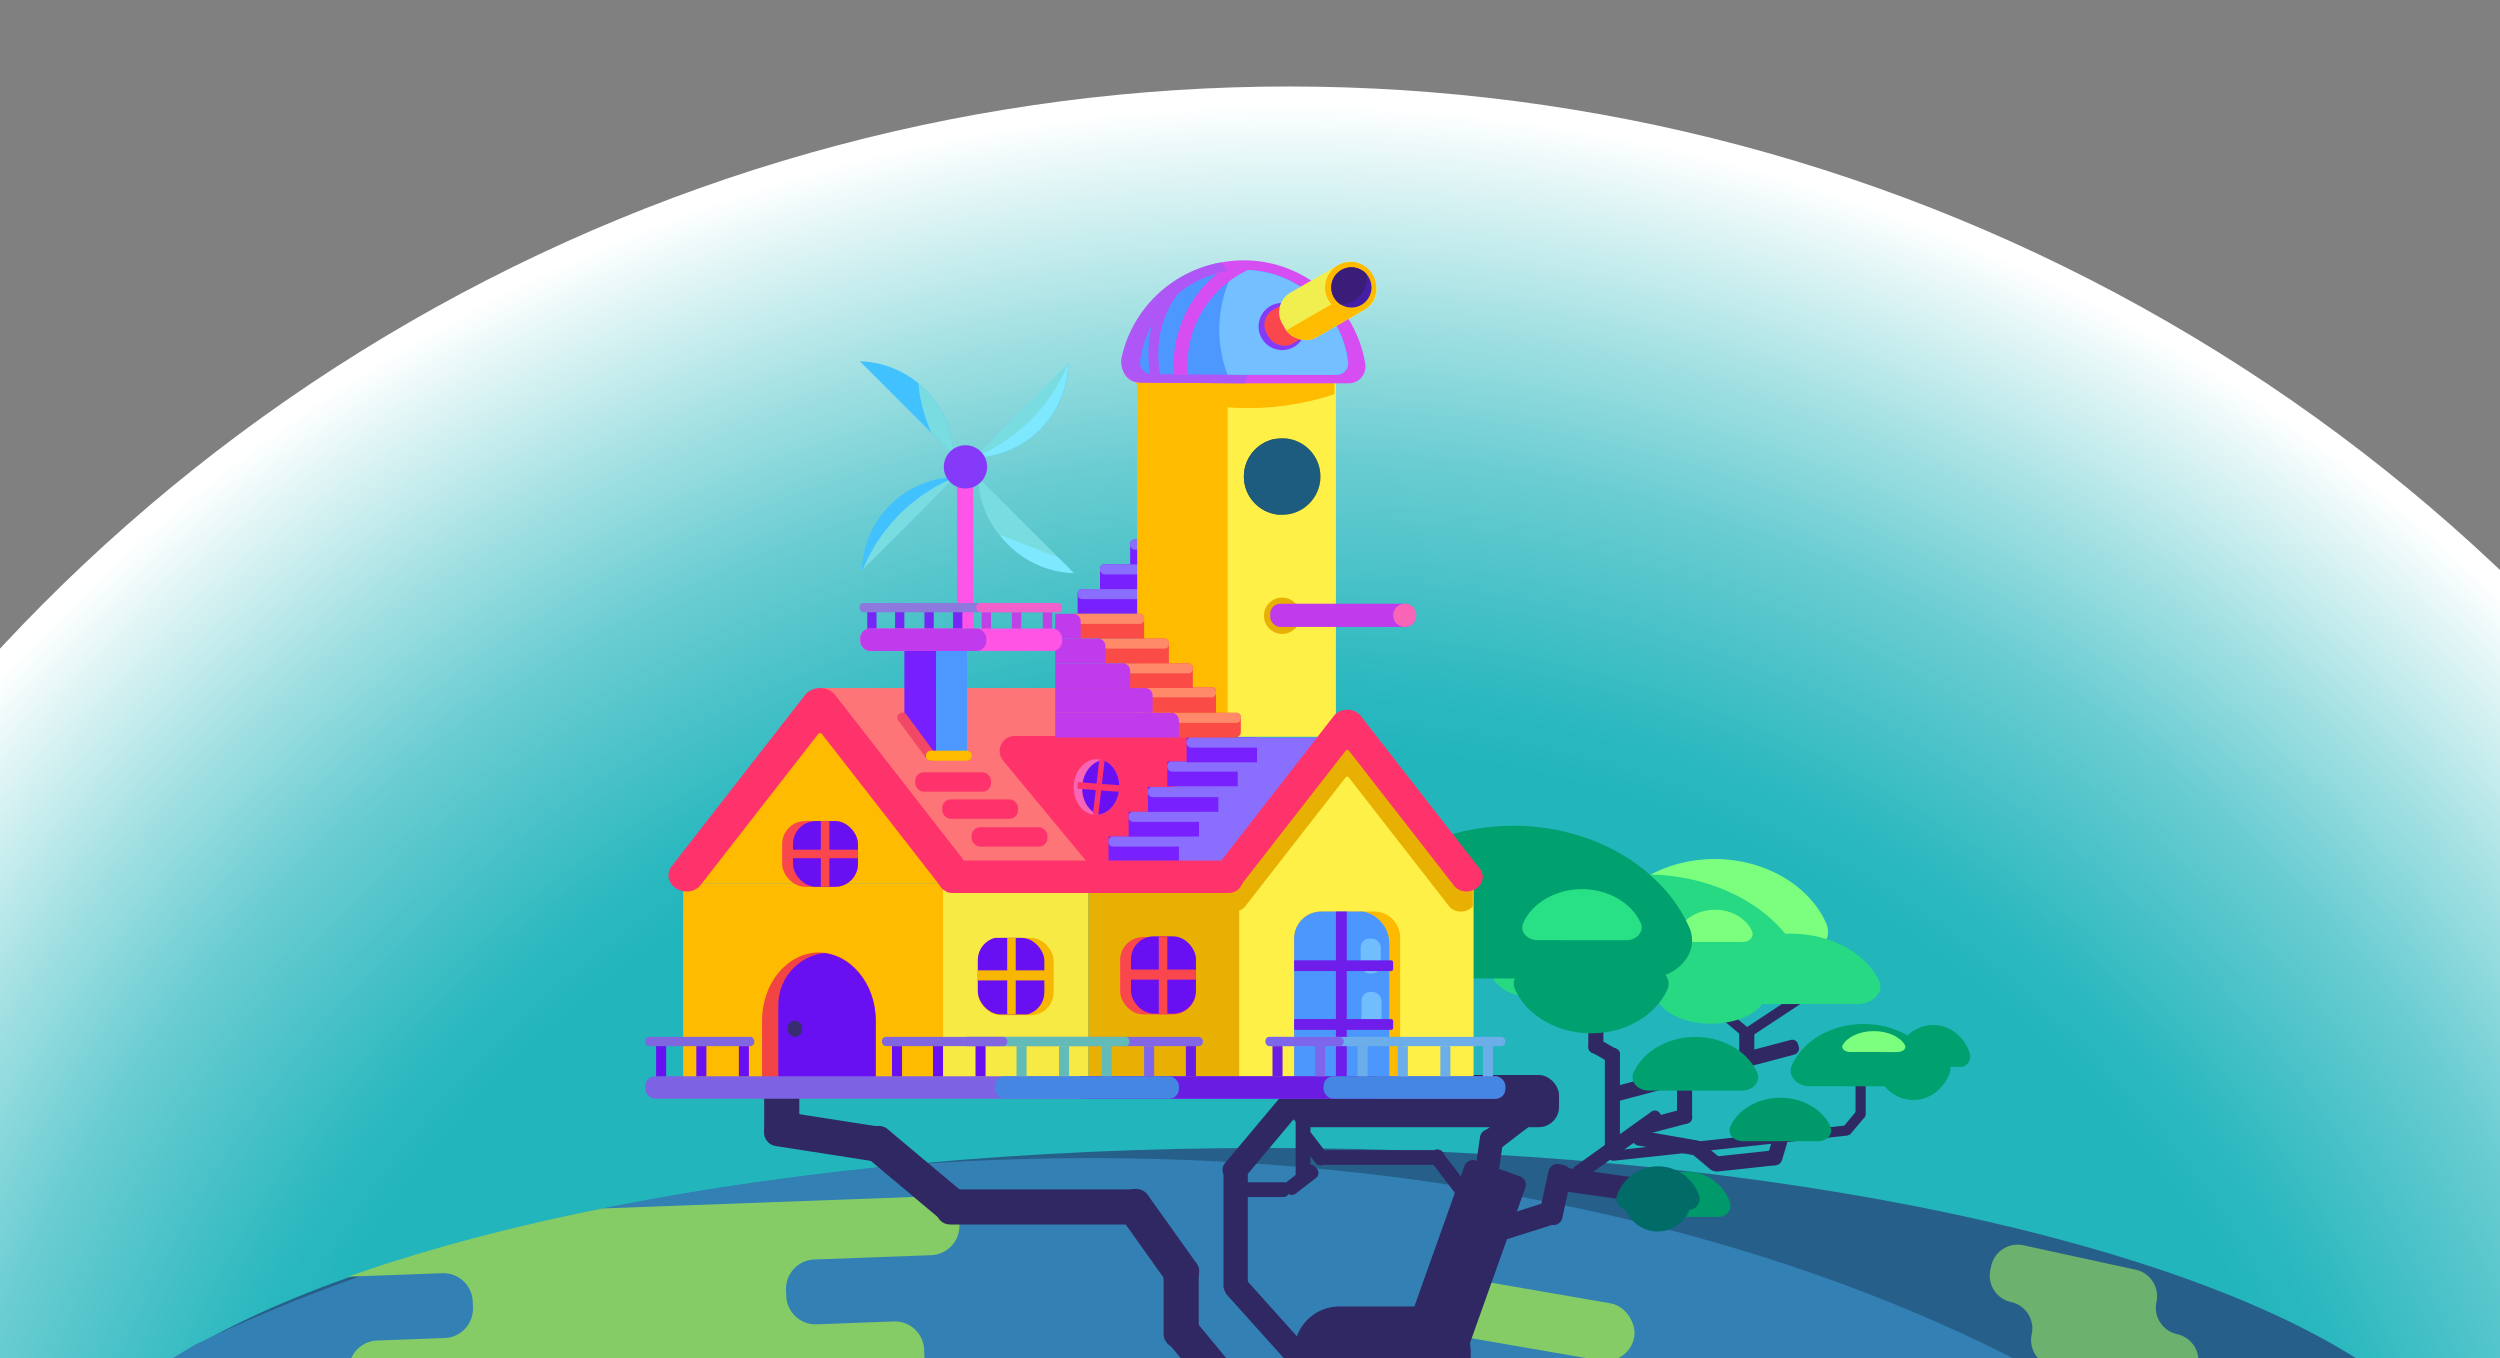 <svg id="Layer_1" data-name="Layer 1" xmlns="http://www.w3.org/2000/svg" xmlns:xlink="http://www.w3.org/1999/xlink" viewBox="0 0 3700 2010"><rect x="0" y="0" width="3700" height="2010" fill="#808080" stroke="none"/><defs><radialGradient id="radial-gradient" cx="1907.5" cy="2730.5" r="2602.5" gradientUnits="userSpaceOnUse"><stop offset="0.62" stop-color="#22b5bc"/><stop offset="0.66" stop-color="#2bb8bf"/><stop offset="0.71" stop-color="#43c0c6"/><stop offset="0.79" stop-color="#6acdd2"/><stop offset="0.87" stop-color="#a1e0e2"/><stop offset="0.96" stop-color="#e6f7f7"/><stop offset="0.99" stop-color="#fff"/></radialGradient><clipPath id="clip-path"><path d="M3483,2010H255.76c292.75-184.22,905.33-311,1613.63-311S3190.28,1825.78,3483,2010Z" style="fill:none"/></clipPath><clipPath id="clip-path-2"><rect x="1628.04" y="440.28" width="188.86" height="650.15" style="fill:none"/></clipPath><clipPath id="clip-path-3"><circle cx="1847.24" cy="200.48" r="403.48" style="fill:none"/></clipPath><clipPath id="clip-path-4"><path d="M1837.85,567.33l-148-1.11a30.77,30.77,0,0,1-29.8-37.43c17.92-81.45,91.26-143.08,177.82-143.08,87.07,0,160.69,62.36,178.1,144.39a30.77,30.77,0,0,1-30.07,37.23Z" style="fill:none"/></clipPath><clipPath id="clip-path-5"><circle cx="1897.6" cy="705.26" r="56.66" style="fill:#1d5c7f"/></clipPath><clipPath id="clip-path-6"><path d="M1841.12,554.74l-137-1a17.2,17.2,0,0,1-16.93-19.47c10.16-75.71,75.72-134.78,153.92-134.78,78.64,0,144.42,59.74,154.06,135.94a17.2,17.2,0,0,1-17.07,19.34Z" style="fill:none"/></clipPath><clipPath id="clip-path-7"><rect x="1890.06" y="407.08" width="149.58" height="76.65" rx="33.48" transform="translate(40.54 1042.1) rotate(-30)" style="fill:none"/></clipPath><clipPath id="clip-path-8"><circle cx="2000.05" cy="425.4" r="29.76" style="fill:none"/></clipPath><clipPath id="clip-path-9"><ellipse cx="1622.89" cy="1164.83" rx="41.22" ry="33.75" transform="translate(380.32 2729) rotate(-87.21)" style="fill:none"/></clipPath><clipPath id="clip-path-10"><polygon points="2164.36 1312.49 1974.86 1071.15 1785.35 1312.49 1769.97 1312.49 1769.97 1331.93 1769.96 1331.95 1769.97 1331.95 1769.97 1595.21 2179.75 1595.21 2179.75 1312.49 2164.36 1312.49" style="fill:none"/></clipPath><clipPath id="clip-path-11"><rect x="1151.88" y="1409.78" width="177.42" height="326.22" rx="77.5" style="fill:none"/></clipPath><clipPath id="clip-path-12"><rect x="1157.6" y="1215.19" width="112.17" height="97.29" rx="33.98" style="fill:none"/></clipPath><clipPath id="clip-path-13"><rect x="1447.19" y="1386.89" width="113.32" height="114.46" rx="33.98" style="fill:none"/></clipPath><clipPath id="clip-path-14"><rect x="1657.8" y="1385.74" width="112.17" height="114.46" rx="33.98" style="fill:none"/></clipPath><clipPath id="clip-path-15"><path d="M1955.23,1349.12h77a39.88,39.88,0,0,1,39.88,39.88v195.31a12,12,0,0,1-12,12H1915.34a0,0,0,0,1,0,0V1389A39.88,39.88,0,0,1,1955.23,1349.12Z" style="fill:none"/></clipPath><clipPath id="clip-path-16"><path d="M1941,1349.12h59.68a48.57,48.57,0,0,1,48.57,48.57v198.67a0,0,0,0,1,0,0H1892.45a0,0,0,0,1,0,0V1397.68A48.57,48.57,0,0,1,1941,1349.12Z" style="fill:none"/></clipPath><clipPath id="clip-path-17"><path d="M1589.48,848.32a142.5,142.5,0,0,1-138.4-138.4Z" style="fill:none"/></clipPath><clipPath id="clip-path-18"><path d="M1275.88,844a142.5,142.5,0,0,1,138.41-138.4Z" style="fill:none"/></clipPath><clipPath id="clip-path-19"><path d="M1272.54,534.62A142.52,142.52,0,0,1,1411,673Z" style="fill:none"/></clipPath><clipPath id="clip-path-20"><path d="M1581,538.83a142.52,142.52,0,0,1-138.4,138.41Z" style="fill:#7ee8ff"/></clipPath></defs><g id="Tree"><path d="M1184.88,1615.45h512.38a0,0,0,0,1,0,0v32.27a20.5,20.5,0,0,1-20.5,20.5H1184.88a20.5,20.5,0,0,1-20.5-20.5V1636a20.5,20.5,0,0,1,20.5-20.5Z" style="fill:#302863"/><g id="Planet"><circle cx="1907.5" cy="2730.5" r="2602.5" style="fill:url(#radial-gradient)"/><path d="M3486.69,2010H259.42c292.75-184.22,905.33-311,1613.63-311S3193.94,1825.78,3486.69,2010Z" style="fill:#265f8a"/><g style="clip-path:url(#clip-path)"><path d="M3445,2358H-217.24C115,1976.53,810.11,1714,1613.87,1714S3112.79,1976.53,3445,2358Z" style="fill:#3380b4"/><path d="M1419.94,1812.57h0a43.5,43.5,0,0,0-45.07-41.87L269.62,1811.49a43.51,43.51,0,0,0-41.87,45.08h0a43.5,43.5,0,0,0,45.08,41.86l381.74-14.09a43.5,43.5,0,0,1,45.07,41.87l.34,9a43.51,43.51,0,0,1-41.87,45.08L558.18,1984A43.5,43.5,0,0,0,516.31,2029l.56,15a43.5,43.5,0,0,0,45.07,41.87l764.48-28.22a43.5,43.5,0,0,0,41.87-45.07l-.56-15a43.5,43.5,0,0,0-45.07-41.87L1208.74,1960a43.51,43.51,0,0,1-45.08-41.87l-.33-9a43.5,43.5,0,0,1,41.86-45.08l172.89-6.38A43.49,43.49,0,0,0,1419.94,1812.57Z" style="fill:#85cc66"/><rect x="2096" y="1908" width="325" height="86" rx="43" transform="translate(365.89 -356.65) rotate(9.82)" style="fill:#85cc66"/></g><path d="M3253.51,2010H3016.26a40,40,0,0,1-9.3-35.23v-.07a40,40,0,0,0-30.6-47.64,40.05,40.05,0,0,1-30.61-47.65l1.26-5.78a40,40,0,0,1,47.64-30.6l166.3,36.2a40.05,40.05,0,0,1,30.61,47.65l0,.06a40,40,0,0,0,30.61,47.65A40,40,0,0,1,3253.51,2010Z" style="fill:#6db16e"/></g><g id="Wood"><path d="M1817.31,2013h-67.43l-16.08-19.43-5.07-6.14a20.19,20.19,0,0,1,2.69-28.42l8.94-7.39a20.18,20.18,0,0,1,28.42,2.7l5.31,6.42Z" style="fill:#302863"/><rect x="1722.13" y="1860.01" width="51.96" height="135.44" rx="20.19" style="fill:#302863"/><rect x="1687.36" y="1750.83" width="51.96" height="166.55" rx="20.19" transform="translate(-746.29 1334.39) rotate(-35.47)" style="fill:#302863"/><rect x="1517.59" y="1628.47" width="51.96" height="315.62" rx="20.19" transform="translate(-242.71 3329.86) rotate(-90)" style="fill:#302863"/><rect x="1327.96" y="1643.26" width="51.96" height="191.26" rx="20.19" transform="translate(-848.45 1659.06) rotate(-50.02)" style="fill:#302863"/><rect x="1200.51" y="1586.57" width="51.96" height="191.26" rx="20.19" transform="translate(-624.44 2635.16) rotate(-81.15)" style="fill:#302863"/><rect x="1131" y="1591.72" width="51.96" height="102.25" rx="20.19" style="fill:#302863"/><path d="M2176.65,2000.65V2013h-261.3v-12.35a67,67,0,0,1,2.49-18.14c.46-1.63,1-3.23,1.55-4.81a67.06,67.06,0,0,1,63-44.1h127.2a67,67,0,0,1,67.05,67.05Z" style="fill:#302863"/><path d="M1951.08,2013h-48.42l-86.72-96.59a14,14,0,0,1,1.06-19.76l6-5.37a14,14,0,0,1,19.77,1.06l76.64,85.36Z" style="fill:#302863"/><rect x="1810.75" y="1715.85" width="36.03" height="201.79" rx="14" style="fill:#302863"/><rect x="1858.23" y="1581.97" width="36.03" height="184.26" rx="14" transform="translate(1514.21 -814.25) rotate(39.98)" style="fill:#302863"/><rect x="1850.44" y="1713.7" width="21.87" height="93.96" rx="8.5" transform="translate(3622.05 -100.69) rotate(90)" style="fill:#302863"/><rect x="1903.04" y="1722.04" width="21.87" height="56.2" rx="8.5" transform="matrix(0.61, 0.79, -0.79, 0.61, 2141.18, -833.4)" style="fill:#302863"/><rect x="1917.58" y="1619.31" width="21.87" height="130.48" rx="8.5" style="fill:#302863"/><rect x="1933.24" y="1671.19" width="21.87" height="56.2" rx="8.5" transform="translate(-632.45 1530.82) rotate(-37.41)" style="fill:#302863"/><rect x="2030.64" y="1617.21" width="21.87" height="191.79" rx="8.5" transform="translate(3754.67 -328.48) rotate(90)" style="fill:#302863"/><rect x="2135.82" y="1695" width="21.87" height="87.52" rx="8.5" transform="translate(-614.75 1662.03) rotate(-37.41)" style="fill:#302863"/><rect x="1907.07" y="1590.99" width="400.31" height="77.23" rx="30" style="fill:#302863"/><rect x="2216.64" y="1620.44" width="34.7" height="94.86" rx="13.48" transform="translate(2201.42 -1119.86) rotate(52.59)" style="fill:#302863"/><rect x="2186.77" y="1671.57" width="34.7" height="74.17" rx="13.48" transform="translate(264.62 -295.34) rotate(8.15)" style="fill:#302863"/><path d="M2257.64,1757.53,2175.45,1988l-8.93,25H2064.93l28.32-79.4,74.26-208.22a12.8,12.8,0,0,1,16.35-7.75l66,23.55A12.8,12.8,0,0,1,2257.64,1757.53Z" style="fill:#302863"/><rect x="2236.2" y="1750.69" width="34.7" height="115.9" rx="13.48" transform="translate(3298.24 -885.48) rotate(72.45)" style="fill:#302863"/><rect x="2284.56" y="1722.88" width="34.7" height="90.28" rx="13.48" transform="translate(428.82 -449.23) rotate(12.28)" style="fill:#302863"/><rect x="2347.22" y="1676.08" width="34.7" height="147.3" rx="13.48" transform="matrix(-0.14, 0.99, -0.99, -0.14, 4431.99, -342.77)" style="fill:#302863"/><rect x="2375.58" y="1627.09" width="22.34" height="157.66" rx="8.68" transform="matrix(0.58, 0.81, -0.81, 0.58, 2391.34, -1227.8)" style="fill:#302863"/><rect x="2457.45" y="1637.7" width="22.34" height="107.84" rx="11.17" transform="translate(4556.54 -452.26) rotate(99.82)" style="fill:#302863"/><rect x="2457.39" y="1622.46" width="22.34" height="72.93" rx="8.68" transform="translate(3441.67 -1151.57) rotate(75.2)" style="fill:#302863"/><rect x="2481.99" y="1606.44" width="22.34" height="56.17" rx="8.68" style="fill:#302863"/><rect x="2375.16" y="1551.09" width="22.34" height="162.17" rx="8.68" style="fill:#302863"/><rect x="2363.09" y="1530.92" width="22.34" height="48.46" rx="8.68" transform="translate(-159.67 2833.75) rotate(-60)" style="fill:#302863"/><rect x="2350.7" y="1510.69" width="22.34" height="48.46" rx="8.68" style="fill:#302863"/><rect x="2514.59" y="1683.35" width="22.34" height="56.17" rx="11.17" transform="translate(-408.53 2547.17) rotate(-50.02)" style="fill:#302863"/><rect x="2571.9" y="1664.56" width="22.34" height="107.3" rx="11.17" transform="translate(1151.93 4470.71) rotate(-96.16)" style="fill:#302863"/><rect x="2619.02" y="1677.84" width="22.34" height="47.59" rx="11.17" transform="translate(4663.11 4085.06) rotate(-163.36)" style="fill:#302863"/><rect x="2552.5" y="1510.99" width="15.05" height="361.69" rx="7.52" transform="translate(1152.66 4418.61) rotate(-96.16)" style="fill:#302863"/><rect x="2735.91" y="1638.47" width="15.05" height="45.16" rx="7.52" transform="translate(3778.34 4696.6) rotate(-140.02)" style="fill:#302863"/><rect x="2746.19" y="1600" width="15.05" height="56.43" rx="7.52" transform="translate(5507.43 3256.43) rotate(-180)" style="fill:#302863"/><rect x="2510.39" y="1439.63" width="22.34" height="290.29" rx="8.68" transform="translate(3409.44 -1258.01) rotate(75.2)" style="fill:#302863"/><rect x="2549.75" y="1462.86" width="15.05" height="86.01" rx="7.52" transform="translate(5354.29 513.89) rotate(129.98)" style="fill:#302863"/><rect x="2617.46" y="1447.48" width="15.05" height="110.84" rx="7.52" transform="translate(2816.59 4521.6) rotate(-123.42)" style="fill:#302863"/><rect x="2574.05" y="1520.34" width="22.34" height="48.46" rx="8.68" style="fill:#302863"/></g><g id="Leaves"><path d="M2497.07,1801l-47.32-.07a16.64,16.64,0,0,1-15.56-22.39,67.2,67.2,0,0,1,62.88-44.36c28.83,0,53.63,18.66,62.92,44.45a16.65,16.65,0,0,1-15.6,22.37Z" style="fill:#00996a"/><path d="M2453.83,1790.5l-45.58-.06a16,16,0,0,1-15-21.57,64.3,64.3,0,0,1,121.17.08,16,16,0,0,1-15,21.55Z" style="fill:#016b67"/><path d="M2537.76,1414.65l-124.18-.14c-30.34,0-51.16-24.7-40.85-48,24.43-55.25,89.48-95.18,165-95.18s140.74,40,165.11,95.36c10.28,23.35-10.58,48-40.93,48Z" style="fill:#7cff7f"/><path d="M2649.88,1486l-98.56-.1c-24.08,0-40.6-18-32.42-34.94,19.39-40.18,71-69.22,131-69.22s111.7,29.1,131,69.35c8.16,17-8.39,34.91-32.48,34.91Z" style="fill:#27d983"/><path d="M2435.45,1475.15l-171.09-.18c-41.81,0-70.49-31.19-56.28-60.65,33.65-69.75,123.28-120.16,227.37-120.16s193.91,50.52,227.48,120.39c14.16,29.47-14.57,60.6-56.39,60.6Z" style="fill:#27d983"/><path d="M2538.14,1394.06l-41.25,0c-10.08,0-17-8.21-13.57-16,8.11-18.35,29.72-31.62,54.82-31.62s46.76,13.3,54.85,31.68c3.42,7.76-3.51,16-13.59,16Z" style="fill:#7cff7f"/><path d="M2532.38,1467.43l58.32,0c14.25,0,24,8.21,19.19,16-11.47,18.36-42,31.62-77.51,31.62s-66.1-13.29-77.55-31.68c-4.83-7.75,5-15.94,19.22-15.94Z" style="fill:#27d983"/><path d="M2634.93,1689l-55.75-.06c-13.62,0-23-11.09-18.33-21.57,11-24.8,40.16-42.73,74.08-42.73s63.18,18,74.12,42.81c4.62,10.48-4.74,21.55-18.37,21.55Z" style="fill:#00996a"/><path d="M2509.13,1614.16l-68.85-.07c-16.83,0-28.37-13.7-22.65-26.64,13.54-30.63,49.61-52.77,91.5-52.77s78,22.19,91.53,52.87c5.7,12.94-5.86,26.61-22.69,26.61Z" style="fill:#00a16f"/><path d="M2758.08,1607.66l-79.88-.09c-19.52,0-32.91-15.89-26.28-30.9,15.72-35.55,57.56-61.23,106.16-61.23s90.54,25.74,106.21,61.34c6.62,15-6.8,30.88-26.32,30.88Z" style="fill:#00a16f"/><path d="M2355,1431.39l84.86.09c20.73,0,35,16.89,27.91,32.83-16.69,37.76-61.14,65-112.77,65s-96.17-27.35-112.82-65.16c-7-16,7.22-32.8,28-32.8Z" style="fill:#00a16f"/><path d="M2239.82,1448.12,2044,1447.9c-47.84-.06-80.66-39-64.4-75.74,38.51-87.12,141.07-150.06,260.19-150.06s221.89,63.09,260.31,150.34c16.2,36.81-16.68,75.68-64.53,75.68Z" style="fill:#00a16f"/><path d="M2341.28,1391.48l-65.41-.07c-16,0-26.95-13-21.52-25.3,12.87-29.11,47.13-50.14,86.93-50.14s74.14,21.08,87,50.23c5.41,12.3-5.57,25.28-21.56,25.28Z" style="fill:#28e186"/><path d="M2453.42,1772l35.84,0a12.61,12.61,0,0,1,11.79,17,50.56,50.56,0,0,1-95.28-.06,12.61,12.61,0,0,1,11.81-17Z" style="fill:#016b67"/><path d="M2860.86,1579l-40.82-.06c-10,0-16.81-10.69-13.42-20.78,8-23.89,29.41-41.16,54.24-41.16s46.26,17.31,54.27,41.24c3.38,10.1-3.48,20.76-13.45,20.76Z" style="fill:#00a16f"/><path d="M2831.64,1566l40.82.06c10,0,16.82,10.69,13.43,20.78-8,23.89-29.41,41.16-54.25,41.16s-46.26-17.31-54.26-41.24c-3.38-10.1,3.47-20.76,13.45-20.76Z" style="fill:#00a16f"/><path d="M2773.24,1557l-34.61,0c-8.45,0-14.26-5.34-11.38-10.39,6.81-11.95,24.94-20.58,46-20.58s39.23,8.65,46,20.62c2.87,5.05-3,10.38-11.41,10.38Z" style="fill:#7cff7f"/></g></g><g id="Main_House" data-name="Main House"><rect id="Roof_Background" data-name="Roof Background" x="1217.12" y="1018.32" width="597.5" height="262.12" style="fill:#fd7577"/><rect id="Stairs_Background" data-name="Stairs Background" x="1640.63" y="1091.57" width="362.85" height="206.03" style="fill:#8a6ffe"/><g id="Staircase_2" data-name="Staircase 2"><path d="M1601.09,871.81h91.38a6.54,6.54,0,0,1,6.54,6.54v30.09a0,0,0,0,1,0,0H1594.85a0,0,0,0,1,0,0V878A6.24,6.24,0,0,1,1601.09,871.81Z" style="fill:#7820fe"/><rect x="1594.85" y="871.81" width="104.16" height="14.88" rx="6.41" style="fill:#8a6ffe"/><path d="M1634.28,835.18h91.38a6.54,6.54,0,0,1,6.54,6.54v30.09a0,0,0,0,1,0,0H1628a0,0,0,0,1,0,0V841.42A6.24,6.24,0,0,1,1634.28,835.18Z" style="fill:#7820fe"/><rect x="1628.04" y="835.18" width="104.16" height="14.88" rx="6.41" style="fill:#8a6ffe"/><path d="M1678.92,798.55h91.38a6.54,6.54,0,0,1,6.54,6.54v30.09a0,0,0,0,1,0,0H1672.68a0,0,0,0,1,0,0V804.79A6.24,6.24,0,0,1,1678.92,798.55Z" style="fill:#7820fe"/><rect x="1672.68" y="798.55" width="104.16" height="14.88" rx="6.41" style="fill:#8a6ffe"/></g><g id="Tower"><rect x="1699.01" y="534.14" width="278.14" height="556.29" style="fill:#fef047"/><g style="clip-path:url(#clip-path-2)"><rect x="1682.98" y="536.43" width="278.14" height="552.86" style="fill:#fb0"/></g><g style="clip-path:url(#clip-path-3)"><rect x="1681.84" y="534.14" width="293.02" height="556.29" style="fill:#fb0"/></g><path d="M1840.92,567.33l-155.06-1.17a24.88,24.88,0,0,1-24.42-28.9c14.51-85.81,89.92-151.92,179.48-151.92,90.07,0,165.75,66.86,179.69,153.26A24.87,24.87,0,0,1,1996,567.33Z" style="fill:#d64df2"/><g style="clip-path:url(#clip-path-4)"><ellipse cx="1670.39" cy="508.39" rx="181.97" ry="181.39" style="fill:#ae56f6"/></g><path d="M1795.57,532.09a1.5,1.5,0,0,0,0-3,1.5,1.5,0,0,0,0,3Z" style="fill:#d64df2"/><path d="M1841.33,554.74l-137-1a17.2,17.2,0,0,1-16.92-19.47c10.16-75.71,75.71-134.78,153.91-134.78,78.64,0,144.42,59.74,154.06,135.94a17.2,17.2,0,0,1-17.07,19.34Z" style="fill:#4d98fe"/><circle cx="1897.6" cy="705.26" r="56.66" style="fill:#e8b003"/><circle cx="1897.6" cy="705.26" r="56.66" style="fill:#1d5c7f"/><g style="clip-path:url(#clip-path-5)"><circle cx="1879.29" cy="706.41" r="56.66" style="fill:#1d5c7f"/></g><g style="clip-path:url(#clip-path-6)"><path d="M1995.47,487.86l-1.28,168.36a21.14,21.14,0,0,1-23.92,20.8c-93-12.48-165.64-93-165.64-189.16,0-96.64,73.41-177.49,167.06-189.34a21.14,21.14,0,0,1,23.78,21Z" style="fill:#74bfff"/></g><path d="M1847.27,399.29c-2.68-.15-5.37-.21-8.08-.21a151.9,151.9,0,0,0-36.07,4.32,176.65,176.65,0,0,0-66.34,138.29q0,6.59.48,13l20.73.17q-.6-6.82-.61-13.8A156.37,156.37,0,0,1,1847.27,399.29Z" style="fill:#d64df2"/><path d="M1763.18,415.45c-1.89.11-3.77.28-5.67.52a87.7,87.7,0,0,0-24.73,6.85c-24.78,31.37-37.55,76.67-31.57,125q.7,5.68,1.73,11.22l14.5-1.66q-1.15-5.82-1.9-11.84C1708.83,491.35,1728.76,441.44,1763.18,415.45Z" style="fill:#ae56f6"/><circle cx="1897.6" cy="911.3" r="26.9" style="fill:#e8b003"/><rect x="1879.86" y="893.55" width="215.19" height="34.34" rx="15" style="fill:#c03bec"/><circle cx="2079.02" cy="910.72" r="17.17" style="fill:#f865b6"/><circle cx="1897.6" cy="483.2" r="34.91" style="fill:#853af9"/><rect x="1868.8" y="439.27" width="113.35" height="57.63" rx="25.18" transform="translate(23.92 1025.45) rotate(-30)" style="fill:#fa474d"/><rect x="1889.9" y="407.01" width="150.75" height="76.65" rx="33.48" transform="translate(40.63 1042.3) rotate(-30)" style="fill:#f1ef4f"/><circle cx="1998.9" cy="425.4" r="37.77" style="fill:#fb0"/><g style="clip-path:url(#clip-path-7)"><rect x="1910.68" y="447.71" width="149.58" height="76.65" transform="translate(22.98 1057.85) rotate(-30)" style="fill:#fb0"/></g><circle cx="2000.05" cy="425.4" r="29.76" style="fill:#441ea5"/><g style="clip-path:url(#clip-path-8)"><circle cx="1984.02" cy="411.67" r="38.92" style="fill:#3a1d79"/></g></g><g id="Mid_Roof" data-name="Mid Roof"><path d="M1644.27,1277.26l125.35-151.56c12-14.5,1.68-36.41-17.14-36.41h-250.7c-18.81,0-29.13,21.91-17.14,36.41L1610,1277.26A22.24,22.24,0,0,0,1644.27,1277.26Z" style="fill:#fe336a"/><ellipse cx="1622.89" cy="1164.83" rx="41.22" ry="33.75" transform="translate(380.32 2729) rotate(-87.21)" style="fill:#f865b6"/><g style="clip-path:url(#clip-path-9)"><ellipse cx="1635.48" cy="1165.98" rx="41.22" ry="33.75" transform="translate(391.16 2742.67) rotate(-87.21)" style="fill:#6810f2"/><path d="M1656.72,1171.94l-60.83-4.54a1.59,1.59,0,0,1-1.39-1.73l.43-6.49a1.55,1.55,0,0,1,1.61-1.51l60.83,4.55a1.59,1.59,0,0,1,1.4,1.73l-.44,6.49A1.54,1.54,0,0,1,1656.72,1171.94Z" style="fill:#fe336a"/><polygon points="1635.16 1123.09 1625.24 1208.6 1617.31 1207.43 1627.23 1121.92 1635.16 1123.09" style="fill:#fe336a"/></g></g><g id="Staricase_1" data-name="Staricase 1"><rect x="1640.63" y="1238.09" width="104.16" height="36.63" style="fill:#7820fe"/><rect x="1640.63" y="1238.09" width="113.32" height="14.88" rx="6.41" style="fill:#8a6ffe"/><rect x="1670.39" y="1201.46" width="104.16" height="36.63" style="fill:#7820fe"/><rect x="1670.39" y="1201.46" width="113.32" height="14.88" rx="6.41" style="fill:#8a6ffe"/><rect x="1699.01" y="1164.83" width="104.16" height="36.63" style="fill:#7820fe"/><rect x="1699.01" y="1164.83" width="113.32" height="14.88" rx="6.41" style="fill:#8a6ffe"/><rect x="1727.62" y="1127.06" width="104.16" height="36.63" style="fill:#7820fe"/><rect x="1727.62" y="1127.06" width="113.32" height="14.88" rx="6.41" style="fill:#8a6ffe"/><rect x="1756.24" y="1091.57" width="104.16" height="36.63" style="fill:#7820fe"/><rect x="1756.24" y="1091.57" width="113.32" height="14.88" rx="6.41" style="fill:#8a6ffe"/><path d="M1732.2,1054.95h98a6.2,6.2,0,0,1,6.2,6.2v22.18a8.25,8.25,0,0,1-8.25,8.25H1732.2a0,0,0,0,1,0,0v-36.63A0,0,0,0,1,1732.2,1054.95Z" style="fill:#fa4b46"/><rect x="1732.2" y="1054.95" width="104.16" height="14.88" rx="6.41" style="fill:#ff8a69"/><path d="M1695.57,1017.17h98.6a5.57,5.57,0,0,1,5.57,5.57v32.21a0,0,0,0,1,0,0H1695.57a0,0,0,0,1,0,0v-37.77A0,0,0,0,1,1695.57,1017.17Z" style="fill:#fa4b46"/><rect x="1695.57" y="1017.17" width="104.16" height="14.88" rx="6.41" style="fill:#ff8a69"/><path d="M1661.24,981.69H1759a6.4,6.4,0,0,1,6.4,6.4v30.23a0,0,0,0,1,0,0H1661.24a0,0,0,0,1,0,0V981.69A0,0,0,0,1,1661.24,981.69Z" style="fill:#fa4b46"/><rect x="1661.24" y="981.69" width="104.16" height="14.88" rx="6.41" style="fill:#ff8a69"/><path d="M1625.75,945.06h97.62a6.54,6.54,0,0,1,6.54,6.54v30.09a0,0,0,0,1,0,0H1625.75a0,0,0,0,1,0,0V945.06A0,0,0,0,1,1625.75,945.06Z" style="fill:#fa4b46"/><rect x="1625.75" y="945.06" width="104.16" height="14.88" rx="6.41" style="fill:#ff8a69"/><path d="M1589.12,908.43h97.62a6.54,6.54,0,0,1,6.54,6.54v30.09a0,0,0,0,1,0,0H1589.12a0,0,0,0,1,0,0V908.43A0,0,0,0,1,1589.12,908.43Z" style="fill:#fa4b46"/><rect x="1589.12" y="908.43" width="104.16" height="14.88" rx="6.41" style="fill:#ff8a69"/><path d="M1561.65,1054.95h172a11.15,11.15,0,0,1,11.15,11.15v25.48a0,0,0,0,1,0,0H1561.65a0,0,0,0,1,0,0v-36.63A0,0,0,0,1,1561.65,1054.95Z" style="fill:#c03bec"/><path d="M1561.65,1018.32h133.07a11.15,11.15,0,0,1,11.15,11.15v25.48a0,0,0,0,1,0,0H1561.65a0,0,0,0,1,0,0v-36.63A0,0,0,0,1,1561.65,1018.32Z" style="fill:#c03bec"/><path d="M1561.65,981.69h99.88a11.15,11.15,0,0,1,11.15,11.15v25.48a0,0,0,0,1,0,0h-111a0,0,0,0,1,0,0V981.69A0,0,0,0,1,1561.65,981.69Z" style="fill:#c03bec"/><path d="M1561.65,945.06h63.25a11.15,11.15,0,0,1,11.15,11.15v25.48a0,0,0,0,1,0,0h-74.4a0,0,0,0,1,0,0V945.06A0,0,0,0,1,1561.65,945.06Z" style="fill:#c03bec"/><path d="M1561.65,908.43h26.62a11.15,11.15,0,0,1,11.15,11.15v25.48a0,0,0,0,1,0,0h-37.77a0,0,0,0,1,0,0V908.43A0,0,0,0,1,1561.65,908.43Z" style="fill:#c03bec"/></g><g id="House_Left" data-name="House Left"><rect x="1011.09" y="1307.91" width="412.07" height="288.45" style="fill:#fb0"/><polygon points="1217.12 1029.76 1011.09 1307.91 1423.15 1307.91 1217.12 1029.76" style="fill:#fb0"/><path d="M1410.8,1319.36h0c-8.08,0-15.64-3.51-20.2-9.37l-174.37-223.92a3.33,3.33,0,0,0-5.09,0L1036.77,1310c-4.56,5.86-12.12,9.37-20.2,9.37h0c-21.86,0-34.78-21.55-22.43-37.41l197.19-253.24c10.76-13.81,34-13.81,44.71,0L1433.23,1282C1445.59,1297.81,1432.67,1319.36,1410.8,1319.36Z" style="fill:#fe336b"/></g><g id="House_Right" data-name="House Right"><rect x="1794.01" y="1313.63" width="386.88" height="282.72" style="fill:#fef047"/><polygon points="1987.29 1072.16 1794.01 1333.09 2180.57 1333.09 1987.29 1072.16" style="fill:#fef047"/><g style="clip-path:url(#clip-path-10)"><path d="M2161.76,1349.12h0a21.81,21.81,0,0,1-17.21-8L1996,1150.4a2.83,2.83,0,0,0-4.33,0l-148.53,190.74a21.79,21.79,0,0,1-17.2,8h0c-18.63,0-29.64-18.36-19.11-31.87l168-215.7c9.17-11.77,28.92-11.77,38.09,0l168,215.7C2191.39,1330.76,2180.38,1349.12,2161.76,1349.12Z" style="fill:#e8b003"/></g><path d="M2170.15,1319.36h0a22.87,22.87,0,0,1-18.05-8.37l-155.82-200.11a3,3,0,0,0-4.55,0L1835.9,1311a22.86,22.86,0,0,1-18,8.37h0c-19.55,0-31.09-19.26-20-33.43L1974,1059.63c9.62-12.35,30.34-12.35,40,0l176.21,226.3C2201.23,1300.1,2189.69,1319.36,2170.15,1319.36Z" style="fill:#fe336b"/></g><g id="House_Mid" data-name="House Mid"><rect x="1395.68" y="1307.91" width="215.19" height="288.45" style="fill:#f7ea44"/><rect x="1610.87" y="1307.91" width="223.2" height="288.45" style="fill:#e8b003"/><rect x="1387.67" y="1273.57" width="452.13" height="48.07" rx="21" style="fill:#fe336b"/></g><g id="Door"><path d="M1296.1,1510.51v85.85H1127.84v-85.85c0-55.63,37.67-100.73,84.13-100.73,23.23,0,44.26,11.28,59.48,29.51S1296.1,1482.69,1296.1,1510.51Z" style="fill:#f24443"/><g style="clip-path:url(#clip-path-11)"><path d="M1296.1,1510.51v85.85H1123.26v-85.85c0-55.63,38.69-100.73,86.42-100.73,23.86,0,45.47,11.28,61.1,29.51S1296.1,1482.69,1296.1,1510.51Z" style="fill:#6810f2"/></g><ellipse cx="1176.49" cy="1522.53" rx="10.87" ry="12.02" style="fill:#382d71"/></g><g id="Window_1" data-name="Window 1"><rect x="1157.6" y="1215.19" width="112.17" height="97.29" rx="33.98" style="fill:#fa474d"/><g style="clip-path:url(#clip-path-12)"><rect x="1173.62" y="1215.19" width="112.17" height="97.29" rx="33.98" style="fill:#6810f2"/></g><rect x="1171.33" y="1257.55" width="98.44" height="12.59" style="fill:#fa474d"/><rect x="1172.48" y="1257.55" width="97.29" height="12.59" transform="translate(-42.72 2484.97) rotate(-90)" style="fill:#fa474d"/></g><g id="Window_2" data-name="Window 2"><rect x="1447.19" y="1388.03" width="112.17" height="114.46" rx="33.98" style="fill:#f7b602"/><g style="clip-path:url(#clip-path-13)"><rect x="1432.31" y="1388.03" width="113.32" height="114.46" rx="33.98" style="fill:#6810f2"/></g><rect x="1447.19" y="1436.11" width="100.73" height="14.88" style="fill:#f7b602"/><rect x="1440.32" y="1438.4" width="113.32" height="12.59" transform="translate(52.29 2941.67) rotate(-90)" style="fill:#f7b602"/></g><g id="Window_3" data-name="Window 3"><rect x="1657.8" y="1386.89" width="112.17" height="114.46" rx="33.98" style="fill:#fa474d"/><g style="clip-path:url(#clip-path-14)"><rect x="1673.83" y="1385.74" width="112.17" height="114.46" rx="33.98" style="fill:#6810f2"/></g><rect x="1671.54" y="1434.96" width="98.44" height="14.88" style="fill:#fa474d"/><rect x="1663.52" y="1437.25" width="115.61" height="12.59" transform="translate(277.78 3164.88) rotate(-90)" style="fill:#fa474d"/></g><g id="Big_Window" data-name="Big Window"><path d="M1955.19,1349.12h78.74a38.23,38.23,0,0,1,38.23,38.23v207.87a0,0,0,0,1,0,0H1915.34a0,0,0,0,1,0,0V1389A39.85,39.85,0,0,1,1955.19,1349.12Z" style="fill:#feba01"/><g style="clip-path:url(#clip-path-15)"><path d="M1947.89,1348h59.68a48.57,48.57,0,0,1,48.57,48.57v198.67a0,0,0,0,1,0,0H1899.32a0,0,0,0,1,0,0V1396.54A48.57,48.57,0,0,1,1947.89,1348Z" style="fill:#4c97fd"/><g style="clip-path:url(#clip-path-16)"><rect x="2014.93" y="1468.16" width="29.76" height="51.51" rx="13" style="fill:#72bdfe"/><rect x="2013.78" y="1389.18" width="29.76" height="51.51" rx="13" style="fill:#72bdfe"/></g></g><rect x="1977.15" y="1349.12" width="16.02" height="246.1" style="fill:#6f1deb"/><path d="M1980.59,1356h16a0,0,0,0,1,0,0v143.47a3,3,0,0,1-3,3h-9.94a3,3,0,0,1-3-3V1356A0,0,0,0,1,1980.59,1356Z" transform="translate(559.36 3417.84) rotate(-90)" style="fill:#6f1deb"/><path d="M1981.21,1443H1996a.62.62,0,0,1,.62.62v142.83a3.06,3.06,0,0,1-3.06,3.06h-9.91a3.06,3.06,0,0,1-3.06-3.06V1443.6A.62.62,0,0,1,1981.21,1443Z" transform="translate(472.37 3504.83) rotate(-90)" style="fill:#6f1deb"/></g><g id="Wind_Turbine" data-name="Wind Turbine"><rect x="1416.29" y="690.95" width="24.04" height="239.23" style="fill:#ff54e8"/><path d="M1585.89,844.74a142.52,142.52,0,0,1-138.4-138.41Z" style="fill:#79dce1"/><g style="clip-path:url(#clip-path-17)"><path d="M1621.82,846.42a142.51,142.51,0,0,1-182.58-70.54Z" style="fill:#7ee8ff"/></g><path d="M1275.5,844.33a142.5,142.5,0,0,1,138.4-138.4Z" style="fill:#41c1fe"/><g style="clip-path:url(#clip-path-18)"><path d="M1258.1,931.34a250.81,250.81,0,0,1,243.6-243.6Z" style="fill:#79dce1"/></g><path d="M1272.62,534.7A142.52,142.52,0,0,1,1411,673.1Z" style="fill:#41c1fe"/><g style="clip-path:url(#clip-path-19)"><path d="M1502.86,759a229.68,229.68,0,0,1-133-286.08Z" style="fill:#79dce1"/></g><path d="M1581.38,538.45A142.5,142.5,0,0,1,1443,676.85Z" style="fill:#41c1fe"/><path d="M1581,538.83a142.52,142.52,0,0,1-138.4,138.41Z" style="fill:#7ee8ff"/><g style="clip-path:url(#clip-path-20)"><path d="M1598.78,451.44A250.81,250.81,0,0,1,1355.18,695Z" style="fill:#79dce1"/></g><circle cx="1428.88" cy="690.95" r="32.05" style="fill:#853af9"/></g><g id="Roof_Balcony" data-name="Roof Balcony"><rect x="1283.51" y="895.84" width="13.74" height="41.21" style="fill:#7627f5"/><rect x="1324.71" y="895.84" width="13.74" height="41.21" style="fill:#7627f5"/><rect x="1368.21" y="895.84" width="13.74" height="41.21" style="fill:#7627f5"/><rect x="1410.56" y="895.84" width="13.74" height="41.21" style="fill:#7627f5"/><rect x="1452.91" y="895.84" width="13.74" height="41.21" style="fill:#c041e6"/><rect x="1497.55" y="895.84" width="13.74" height="41.21" style="fill:#c041e6"/><rect x="1543.34" y="895.84" width="13.74" height="41.21" style="fill:#c041e6"/><polygon points="1385.38 1119.05 1338.45 1054.95 1338.45 957.65 1385.38 957.65 1385.38 1119.05" style="fill:#771fff"/><rect x="1385.38" y="957.65" width="45.79" height="161.39" style="fill:#4d98fe"/><rect x="1349.14" y="1047.75" width="14.88" height="85.37" rx="6.5" transform="translate(-382.57 1021.68) rotate(-36.53)" style="fill:#f24767"/><rect x="1396.83" y="1084.71" width="14.88" height="67.53" rx="6.5" transform="translate(285.79 2522.74) rotate(-90)" style="fill:#fb0"/><rect x="1273.21" y="930.18" width="298.75" height="33.19" rx="14.5" style="fill:#ff54e4"/><rect x="1273.21" y="930.18" width="186.57" height="33.19" rx="14.5" style="fill:#c03bec"/><rect x="1272.06" y="892.41" width="298.75" height="13.74" rx="6" style="fill:#8d78dd"/><rect x="1444.9" y="892.41" width="127.05" height="13.74" rx="6" style="fill:#f260cb"/></g><rect x="1438.03" y="1224.35" width="112.17" height="28.62" rx="12.5" style="fill:#fe336b"/><rect x="1394.54" y="1183.14" width="112.17" height="28.62" rx="12.5" style="fill:#fe336b"/><rect x="1354.48" y="1143.08" width="112.17" height="28.62" rx="12.5" style="fill:#fe336b"/></g><g id="Front_Fence" data-name="Front Fence"><rect x="955" y="1592.92" width="1272.83" height="33.19" rx="14.5" style="fill:#7d62e3"/><rect x="1587.98" y="1592.92" width="457.85" height="33.19" rx="14.5" style="fill:#6a1ce2"/><rect x="1472.37" y="1592.92" width="272.42" height="33.19" rx="14.5" style="fill:#4586e2"/><rect x="1958.84" y="1592.92" width="268.99" height="33.19" rx="14.5" style="fill:#4586e2"/><rect x="1872.99" y="1534.55" width="354.83" height="13.74" rx="6" style="fill:#6caeea"/><rect x="1872.99" y="1534.55" width="115.61" height="13.74" rx="6" style="fill:#7d66ea"/><rect x="1425.44" y="1534.55" width="354.83" height="13.74" rx="6" style="fill:#8366e4"/><rect x="1425.44" y="1534.55" width="246.1" height="13.74" rx="6" style="fill:#62bbb7"/><rect x="1305.26" y="1534.55" width="185.43" height="13.74" rx="6" style="fill:#8067df"/><rect x="955" y="1534.55" width="161.39" height="13.74" rx="6" style="fill:#8067df"/><rect x="2194.63" y="1548.28" width="14.88" height="44.64" style="fill:#6caeea"/><rect x="2131.68" y="1548.28" width="14.88" height="44.64" style="fill:#6caeea"/><rect x="2068.72" y="1548.28" width="14.88" height="44.64" style="fill:#6caeea"/><rect x="2009.2" y="1548.28" width="14.88" height="44.64" style="fill:#6caeea"/><rect x="1946.25" y="1548.28" width="14.88" height="44.64" style="fill:#7d66ea"/><rect x="1883.29" y="1548.28" width="14.88" height="44.64" style="fill:#6a1ce2"/><rect x="1755.1" y="1548.28" width="14.88" height="44.64" style="fill:#6a1ce2"/><rect x="1693.29" y="1548.28" width="14.88" height="44.64" style="fill:#7d66ea"/><rect x="1630.33" y="1548.28" width="14.88" height="44.64" style="fill:#62bbb7"/><rect x="1567.38" y="1548.28" width="14.88" height="44.64" style="fill:#62bbb7"/><rect x="1504.42" y="1548.28" width="14.88" height="44.64" style="fill:#62bbb7"/><rect x="1443.76" y="1548.28" width="14.88" height="44.64" style="fill:#6810f2"/><rect x="1380.8" y="1548.28" width="14.88" height="44.64" style="fill:#6810f2"/><rect x="1320.14" y="1548.28" width="14.88" height="44.64" style="fill:#6810f2"/><rect x="1093.5" y="1548.28" width="14.88" height="44.64" style="fill:#6810f2"/><rect x="1030.55" y="1548.28" width="14.88" height="44.64" style="fill:#6810f2"/><rect x="971.02" y="1548.28" width="14.88" height="44.64" style="fill:#6810f2"/></g></svg>